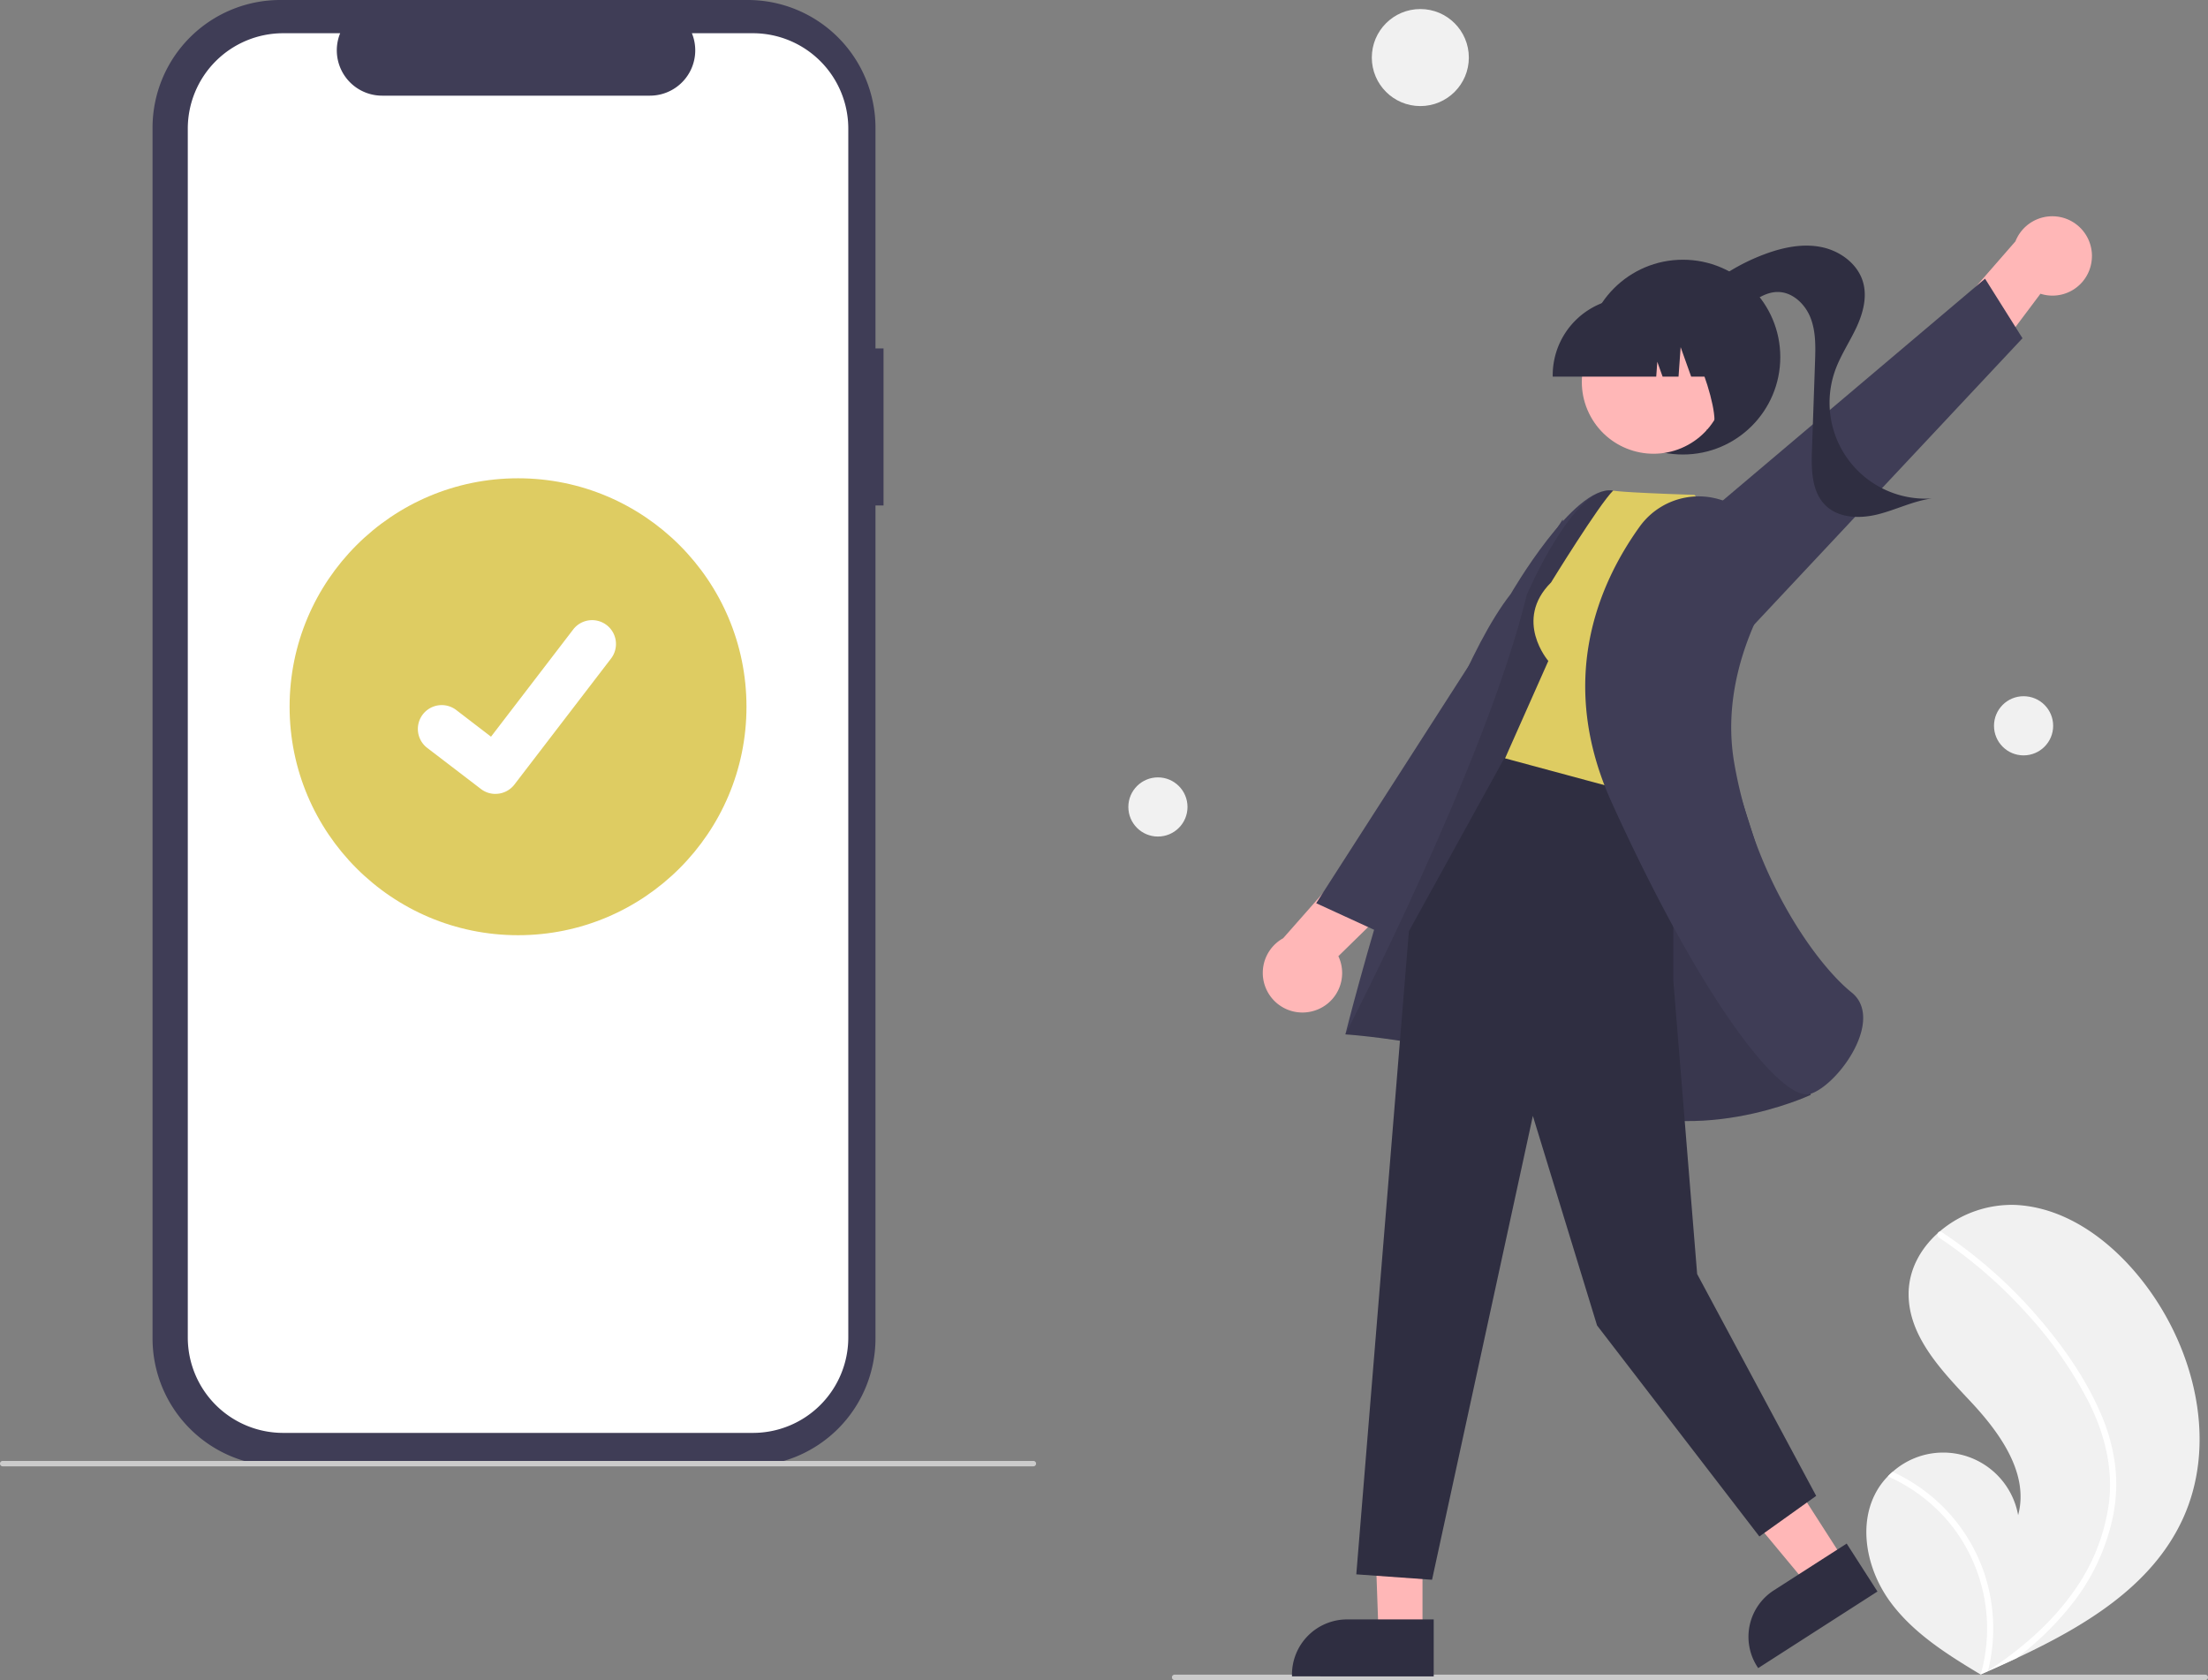 <svg id="a658aab1-b68e-4d2a-94f7-9a6e4abf15c7" data-name="Layer 1" xmlns="http://www.w3.org/2000/svg" width="816.215" height="621" viewBox="0 0 816.215 621"><rect x="0" y="0" width="816.215" height="621" fill="#808080" stroke="none"/><path d="M518.501,268.281h-2.978V186.711A47.211,47.211,0,0,0,468.313,139.5H295.495a47.211,47.211,0,0,0-47.211,47.211V634.212a47.211,47.211,0,0,0,47.211,47.211H468.312a47.211,47.211,0,0,0,47.211-47.211v-307.868h2.978Z" transform="translate(-191.892 -139.5)" fill="#3f3d56"/><path d="M470.217,151.783H447.659A16.75,16.75,0,0,1,432.15,174.859H333.145a16.75,16.75,0,0,1-15.508-23.076H296.567A35.256,35.256,0,0,0,261.311,187.039V633.884a35.256,35.256,0,0,0,35.256,35.256H470.217a35.256,35.256,0,0,0,35.256-35.256h0V187.039A35.256,35.256,0,0,0,470.217,151.783Z" transform="translate(-191.892 -139.5)" fill="#fff"/><path d="M573.892,681.5h-381a1,1,0,0,1,0-2h381a1,1,0,0,1,0,2Z" transform="translate(-191.892 -139.5)" fill="#cbcbcb"/><circle id="baf12095-0797-4180-a98d-6422936d747a" data-name="Ellipse 44" cx="191.5" cy="261.234" r="84.446" fill="#decc62"/><path id="b582f34e-fd02-4670-b1d8-d23f069ed737" data-name="Path 395" d="M375.024,432.947a8.758,8.758,0,0,1-5.269-1.751l-.094-.071-19.846-15.182a8.819,8.819,0,1,1,10.732-13.998l12.855,9.858L403.778,372.174a8.816,8.816,0,0,1,12.36-1.633l.003.002-.189.262.194-.262a8.826,8.826,0,0,1,1.631,12.362l-35.729,46.592a8.821,8.821,0,0,1-7.015,3.439Z" transform="translate(-191.892 -139.5)" fill="#fff"/><path d="M886.137,689.8a26.263,26.263,0,0,1,3.606-4.595c.565-.586,1.16-1.137,1.774-1.674a28.142,28.142,0,0,1,46.402,16.007c4.124-15.252-6.612-30.276-17.406-41.816-10.8-11.536-23.143-24.191-23.081-39.998.03-8.796,4.333-16.643,10.829-22.46.2-.176.401-.352.605-.522a41.071,41.071,0,0,1,28.288-9.858c19.199,1.028,35.963,13.932,47.605,29.238,18.739,24.627,26.95,59.197,13.832,87.231-11.539,24.656-36.149,39.298-61.265,51.069q-5.261,2.466-10.501,4.783c-.023.006-.048.023-.071.029-.168.074-.336.148-.494.224-.721.318-1.442.636-2.157.95l.331.216,1.033.669c-.358-.217-.712-.427-1.07-.644-.107-.066-.219-.127-.325-.193-12.336-7.402-24.843-15.232-33.365-26.788C881.867,719.67,878.313,702.484,886.137,689.8Z" transform="translate(-191.892 -139.5)" fill="#f1f1f1"/><path d="M968.44,661.936a69.818,69.818,0,0,1,5.376,19.53,60.624,60.624,0,0,1-.731,18.012,77.675,77.675,0,0,1-15.577,33.322,111.792,111.792,0,0,1-20.182,19.62q-5.26,2.466-10.501,4.783c-.023.006-.048.023-.072.029-.168.074-.336.148-.494.224-.721.318-1.442.636-2.157.95l.331.216,1.033.669c-.358-.217-.712-.427-1.07-.644-.106-.066-.219-.127-.325-.193a61.796,61.796,0,0,0-11.207-55.647A62.325,62.325,0,0,0,889.743,685.205c.564-.586,1.16-1.137,1.774-1.674a64.619,64.619,0,0,1,9.904,5.655,63.317,63.317,0,0,1,23.959,31.74,64.735,64.735,0,0,1,1.405,36.188c.619-.405,1.241-.82,1.845-1.234,11.492-7.75,22.083-17.057,30.061-28.471a72.261,72.261,0,0,0,12.822-32.585c1.529-12.834-1.682-25.454-7.412-36.905a151.257,151.257,0,0,0-23.696-33.67,171.872,171.872,0,0,0-31.776-27.322,1.236,1.236,0,0,1-.366-1.664,1.051,1.051,0,0,1,.605-.522.915.915,0,0,1,.78.158c1.44.961,2.868,1.931,4.279,2.929a173.822,173.822,0,0,1,31.765,29.016C954.721,637.4,962.94,649.126,968.44,661.936Z" transform="translate(-191.892 -139.5)" fill="#fff"/><circle id="ae2e9f9a-ed63-4994-961d-af4fbb6f5199" data-name="Ellipse 44" cx="525.042" cy="21.276" r="17.934" fill="#f1f1f1"/><circle id="b777be60-18da-4893-88a8-55a275d98bc2" data-name="Ellipse 44" cx="748.042" cy="268.276" r="10.934" fill="#f1f1f1"/><circle id="a703acd2-aa23-4bff-9a86-75b7d9a928c1" data-name="Ellipse 44" cx="428.042" cy="298.276" r="10.934" fill="#f1f1f1"/><path d="M626.108,760.5h381a1,1,0,1,0,0-2h-381a1,1,0,0,0,0,2Z" transform="translate(-191.892 -139.5)" fill="#cbcbcb"/><path d="M965.062,236.135a14.652,14.652,0,0,0-28.137-7.426l-30.917,35.444,9.072,25.337,31.093-41.415A14.573,14.573,0,0,0,965.062,236.135Z" transform="translate(-191.892 -139.5)" fill="#ffb7b7"/><polygon points="645.013 234.549 747.642 125.02 733.799 103.012 605.076 211.876 645.013 234.549" fill="#3f3d56"/><circle cx="622.108" cy="132" r="36" fill="#2f2e41"/><path d="M816.894,251.163A75.485,75.485,0,0,1,844.357,233.404c6.639-2.459,13.865-3.979,20.805-2.582,6.941,1.397,13.504,6.198,15.44,13.008,1.583,5.568-.052,11.564-2.509,16.806-2.457,5.242-5.738,10.102-7.725,15.54a35.468,35.468,0,0,0,35.689,47.562c-6.819.914-13.105,4.119-19.771,5.825-6.666,1.706-14.533,1.59-19.486-3.185-5.241-5.052-5.346-13.267-5.093-20.542q.565-16.222,1.13-32.445c.192-5.515.356-11.208-1.633-16.356-1.989-5.148-6.716-9.656-12.235-9.609-4.183.035-7.885,2.569-11.239,5.068-3.354,2.499-6.905,5.165-11.071,5.536-4.166.372-8.923-2.711-8.611-6.882Z" transform="translate(-191.892 -139.5)" fill="#2f2e41"/><path d="M677.269,513.223a14.652,14.652,0,0,1-11.039-26.925l31.101-35.284,26.305,5.683-36.997,36.238a14.573,14.573,0,0,1-9.369,20.287Z" transform="translate(-191.892 -139.5)" fill="#ffb7b7"/><polygon points="587.698 247.405 510.183 344.705 486.555 333.857 577.665 192.012 587.698 247.405" fill="#3f3d56"/><polygon points="525.848 541.211 507.374 540.921 509.596 603.887 525.845 603.887 525.848 541.211" fill="#ffb7b7"/><path d="M721.882,738.082l-32.001-.001h-.001A20.395,20.395,0,0,0,669.486,758.474v.663l52.395.002Z" transform="translate(-191.892 -139.5)" fill="#2f2e41"/><polygon points="648.165 524.511 627.984 537.467 668.352 586.032 682.026 577.253 648.165 524.511" fill="#ffb7b7"/><path d="M874.54,710.049,847.611,727.338l-.001.001a20.395,20.395,0,0,0-6.143,28.179l.358.558,44.091-28.307Z" transform="translate(-191.892 -139.5)" fill="#2f2e41"/><path d="M847.247,471.74s-44.84-148.927-59.25-150.94-37.628,38.213-37.628,38.213c-30.103,38.408-61.144,162.821-61.144,162.821s51.747,3.238,89.573,23.363,82.468-1.019,82.468-1.019Z" transform="translate(-191.892 -139.5)" fill="#3f3d56"/><path d="M847.247,471.74s-44.84-148.927-59.25-150.94-31.731,38.621-31.731,38.621c-15,62-67.041,162.413-67.041,162.413s51.747,3.238,89.573,23.363,82.468-1.019,82.468-1.019Z" transform="translate(-191.892 -139.5)" opacity="0.1" style="isolation:isolate"/><polygon points="618.567 287.682 618.567 362.517 627.374 470.921 671.374 552.921 650.374 567.921 590.374 489.921 566.643 412.472 529.374 583.921 501.374 581.921 520.82 344.21 557.721 277.3 618.567 287.682" fill="#2f2e41"/><path d="M765.25,354.8c-14,14-1,29-1,29l-16,36,63,17,22.016-98.378-15-16c-30-1-30.016-1.622-30.016-1.622C782.994,325.944,765.25,354.8,765.25,354.8Z" transform="translate(-191.892 -139.5)" fill="#decc62"/><path d="M835.803,328.23a26.884,26.884,0,0,0-37.777,5.913c-15.838,22.052-30.482,57.661-10.305,102.072,32.399,71.31,60.593,107.814,72.055,107.811a4.56,4.56,0,0,0,1.473-.231c7.055-2.394,17.256-14.332,19.103-24.853.661-3.766.504-9.011-4-12.612-12.936-10.346-36.158-42.562-43.402-84.964-4.003-23.43,3.76-44.772,10.978-58.55a26.879,26.879,0,0,0-7.777-34.329h0Z" transform="translate(-191.892 -139.5)" fill="#3f3d56"/><circle cx="803.14" cy="280.711" r="26.5" transform="translate(-228.117 280.134) rotate(-28.663)" fill="#ffb7b7"/><path d="M765.872,278.707h38.266l.393-5.494,1.962,5.494h5.892l.778-10.889,3.889,10.889h11.401v-.539a28.624,28.624,0,0,0-28.592-28.592h-5.395A28.624,28.624,0,0,0,765.872,278.168Z" transform="translate(-191.892 -139.5)" fill="#2f2e41"/><path d="M822.67,298.454,839,293.156V253.5H808.156l.764.762C819.544,264.873,831.36,302.519,822.67,298.454Z" transform="translate(-191.892 -139.5)" fill="#2f2e41"/></svg>